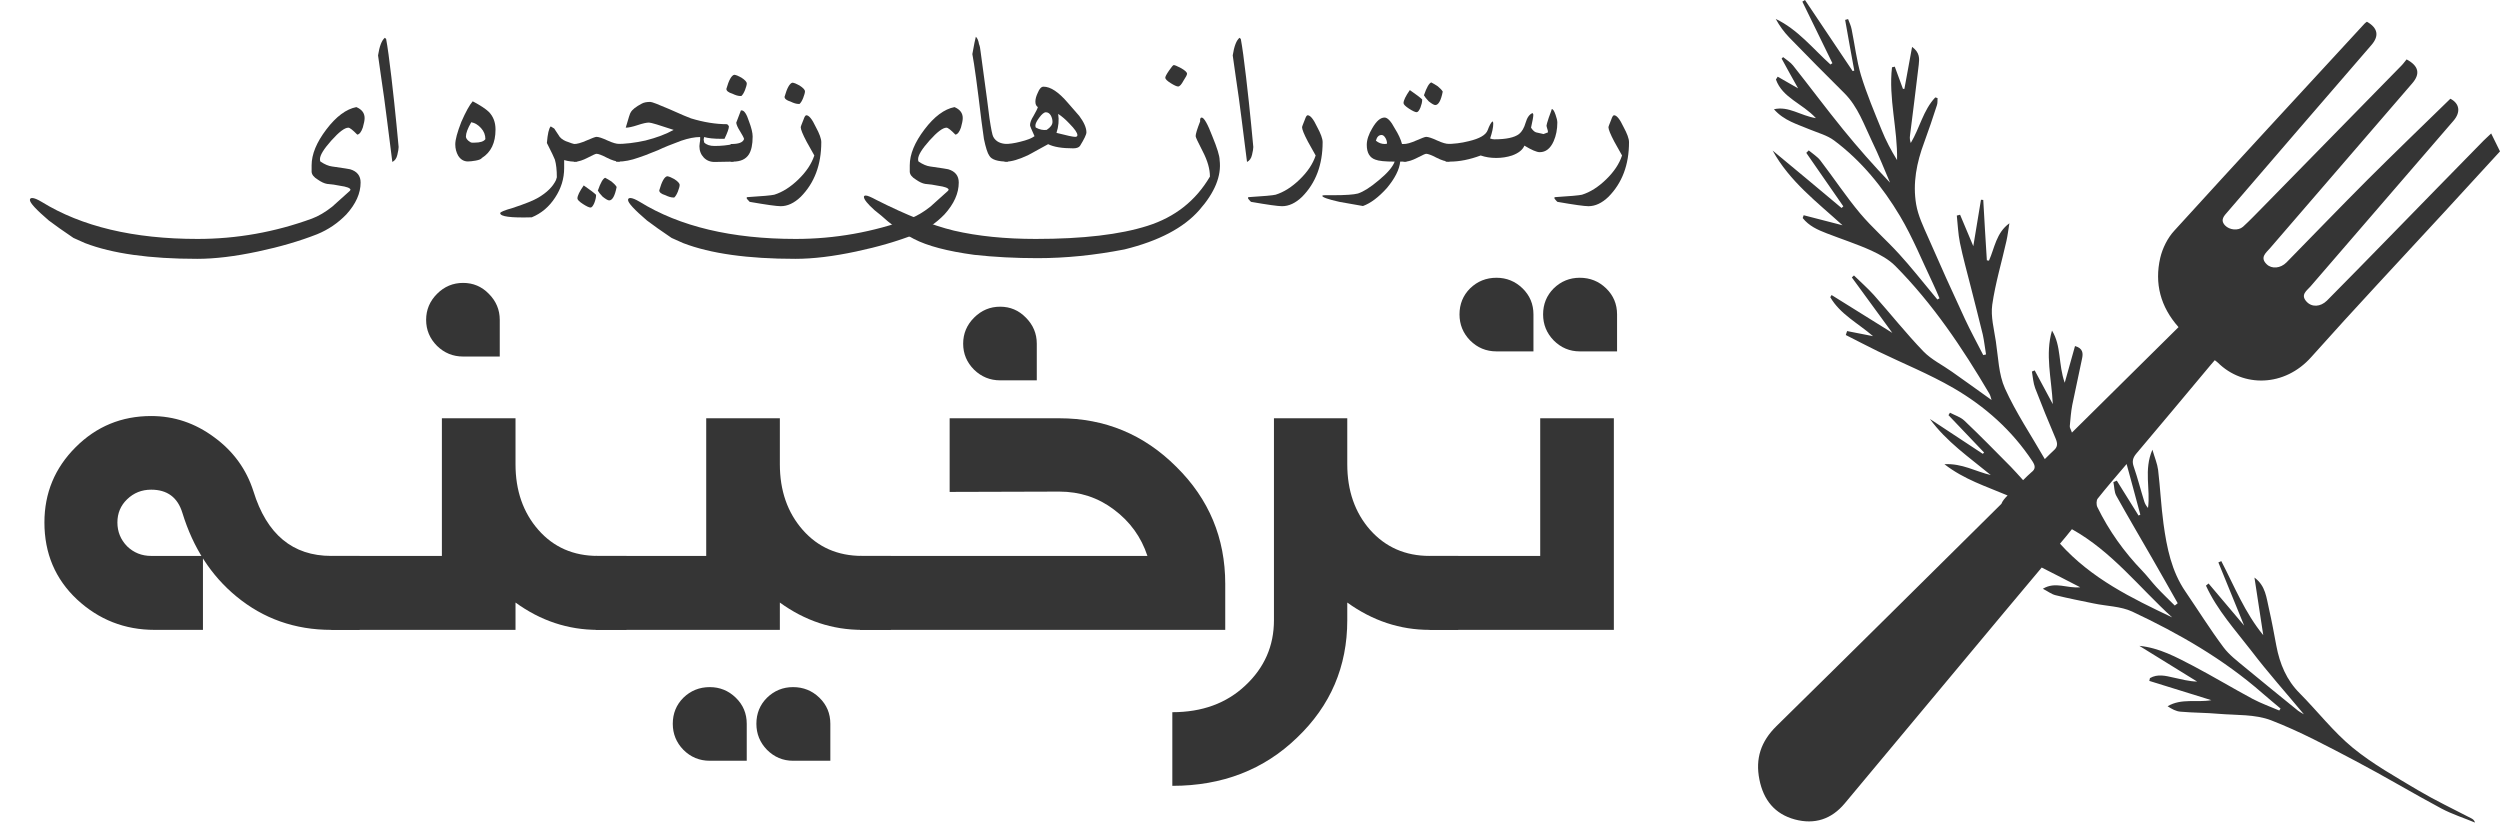 <svg width="155" height="51" viewBox="0 0 155 51" fill="none" xmlns="http://www.w3.org/2000/svg">
<path d="M1.854 12.399C1.854 12.318 1.901 12.277 1.996 12.277C2.119 12.277 2.314 12.356 2.581 12.515C5.063 14.047 8.286 14.814 12.248 14.814C14.674 14.814 17.038 14.394 19.341 13.553C19.745 13.402 20.164 13.156 20.596 12.815C20.955 12.485 21.319 12.158 21.688 11.834L21.73 11.771C21.73 11.662 21.507 11.576 21.06 11.513C20.814 11.46 20.554 11.423 20.28 11.402C20.108 11.374 19.914 11.284 19.7 11.133C19.461 10.989 19.334 10.831 19.32 10.658V10.247C19.32 9.568 19.624 8.828 20.232 8.027C20.841 7.225 21.461 6.763 22.094 6.64C22.435 6.784 22.606 7.011 22.606 7.32C22.606 7.457 22.569 7.652 22.495 7.905C22.403 8.176 22.289 8.324 22.152 8.348C21.871 8.06 21.686 7.916 21.598 7.916C21.37 7.916 21.018 8.181 20.544 8.712C20.072 9.24 19.837 9.625 19.837 9.867C19.837 9.948 19.849 9.999 19.874 10.02C20.131 10.192 20.368 10.293 20.586 10.321C21.296 10.423 21.67 10.481 21.709 10.495C22.142 10.625 22.358 10.899 22.358 11.318C22.358 11.986 22.062 12.645 21.472 13.295C20.951 13.833 20.347 14.243 19.658 14.524C18.575 14.949 17.353 15.306 15.992 15.594C14.575 15.897 13.32 16.048 12.227 16.048C9.281 16.048 6.962 15.723 5.271 15.072C4.888 14.9 4.649 14.793 4.554 14.751C3.914 14.318 3.404 13.958 3.024 13.669C2.244 13.002 1.854 12.578 1.854 12.399Z" fill="#353535"/>
<path d="M23.439 3.433C23.527 2.864 23.667 2.5 23.861 2.342C23.892 2.377 23.919 2.401 23.94 2.415C24.031 2.904 24.14 3.695 24.267 4.789C24.393 5.879 24.499 6.859 24.583 7.731C24.671 8.603 24.715 9.064 24.715 9.113C24.715 9.215 24.689 9.377 24.636 9.598C24.587 9.816 24.483 9.964 24.325 10.041C24.212 9.148 24.1 8.26 23.987 7.378C23.878 6.496 23.759 5.627 23.629 4.773C23.502 3.915 23.439 3.468 23.439 3.433Z" fill="#353535"/>
<path d="M28.227 8.95C28.227 8.661 28.352 8.197 28.602 7.557C28.876 6.931 29.112 6.506 29.308 6.281C29.776 6.527 30.11 6.747 30.311 6.94C30.585 7.222 30.722 7.585 30.722 8.032C30.722 8.855 30.441 9.442 29.878 9.793C29.836 9.864 29.709 9.918 29.498 9.957C29.291 9.992 29.129 10.01 29.013 10.01C28.764 10.01 28.563 9.894 28.412 9.662C28.289 9.447 28.227 9.21 28.227 8.95ZM28.887 8.464C28.887 8.545 28.934 8.63 29.029 8.718C29.127 8.802 29.205 8.844 29.261 8.844H29.424C29.769 8.844 29.992 8.772 30.094 8.628C30.094 8.368 30.005 8.139 29.825 7.942C29.646 7.742 29.444 7.621 29.219 7.578C28.997 7.962 28.887 8.257 28.887 8.464Z" fill="#353535"/>
<path d="M31.012 13.216C31.012 13.146 31.268 13.039 31.782 12.894C32.552 12.641 33.081 12.428 33.369 12.256C33.907 11.94 34.275 11.576 34.471 11.165C34.507 11.063 34.524 11.005 34.524 10.991C34.524 10.544 34.484 10.18 34.403 9.899C34.361 9.779 34.195 9.435 33.907 8.865C33.953 8.296 34.032 7.953 34.145 7.837L34.361 7.969C34.565 8.285 34.681 8.461 34.709 8.496C34.839 8.64 35.018 8.746 35.247 8.812C35.528 8.925 35.709 8.964 35.79 8.928V10.02C35.516 10.034 35.245 10.003 34.978 9.925V10.421C34.978 11.075 34.79 11.687 34.413 12.256C34.041 12.826 33.559 13.232 32.968 13.474C31.664 13.513 31.012 13.427 31.012 13.216Z" fill="#353535"/>
<path d="M35.579 8.928C35.758 8.936 36.02 8.863 36.365 8.712C36.709 8.561 36.915 8.485 36.982 8.485C37.112 8.485 37.337 8.559 37.657 8.707C37.977 8.855 38.233 8.928 38.427 8.928V10.02C38.205 10.02 37.938 9.939 37.625 9.778C37.312 9.616 37.098 9.535 36.982 9.535C36.929 9.535 36.748 9.616 36.438 9.778C36.129 9.939 35.874 10.02 35.674 10.02H35.579V8.928ZM37.066 11.819C37.231 11.337 37.383 11.071 37.52 11.022C37.643 11.085 37.776 11.165 37.92 11.259C38.072 11.383 38.175 11.493 38.232 11.592C38.123 12.147 37.968 12.425 37.767 12.425C37.694 12.425 37.56 12.349 37.367 12.198C37.215 12.04 37.115 11.913 37.066 11.819ZM35.8 12.304C35.8 12.138 35.931 11.869 36.191 11.497C36.588 11.771 36.843 11.964 36.955 12.077V12.114C36.955 12.24 36.92 12.395 36.85 12.578C36.769 12.771 36.69 12.868 36.613 12.868C36.525 12.868 36.367 12.794 36.138 12.646C35.913 12.499 35.8 12.384 35.8 12.304Z" fill="#353535"/>
<path d="M38.189 8.928C38.759 8.928 39.369 8.856 40.019 8.712C40.722 8.533 41.304 8.313 41.765 8.053C40.865 7.751 40.355 7.599 40.236 7.599C40.084 7.599 39.849 7.652 39.529 7.758C39.212 7.863 38.968 7.916 38.796 7.916C38.968 7.311 39.07 6.997 39.102 6.972C39.193 6.8 39.423 6.617 39.793 6.423C39.919 6.353 40.095 6.318 40.32 6.318C40.415 6.318 40.803 6.466 41.486 6.761C42.241 7.098 42.695 7.292 42.846 7.341C43.63 7.58 44.376 7.7 45.082 7.7C45.149 7.756 45.186 7.802 45.193 7.837C45.193 7.967 45.102 8.224 44.919 8.607H44.739C44.261 8.607 43.901 8.57 43.658 8.496L43.627 8.649L43.658 8.834C43.802 8.978 44.015 9.05 44.296 9.05C44.718 9.05 45.114 9.009 45.483 8.928V10.02L44.328 10.041C44.047 10.048 43.815 9.957 43.632 9.767C43.453 9.577 43.363 9.342 43.363 9.06C43.363 9.015 43.37 8.948 43.384 8.86C43.402 8.768 43.41 8.698 43.41 8.649V8.496C43.076 8.496 42.686 8.572 42.24 8.723C41.628 8.948 41.15 9.143 40.805 9.308C40.13 9.582 39.724 9.737 39.587 9.772C39.126 9.938 38.701 10.02 38.311 10.02H38.189V8.928ZM40.874 11.803C41.032 11.247 41.197 10.955 41.37 10.927C41.478 10.941 41.623 10.999 41.802 11.101C42.027 11.245 42.139 11.368 42.139 11.47C42.139 11.548 42.102 11.683 42.029 11.877C41.958 12.052 41.883 12.175 41.802 12.246H41.749C41.612 12.246 41.447 12.198 41.253 12.103C41 12.026 40.874 11.926 40.874 11.803Z" fill="#353535"/>
<path d="M45.035 5.511C45.193 4.956 45.358 4.664 45.53 4.636C45.639 4.65 45.784 4.708 45.963 4.81C46.188 4.954 46.3 5.077 46.3 5.179C46.3 5.256 46.264 5.392 46.19 5.585C46.119 5.761 46.044 5.884 45.963 5.954H45.91C45.773 5.954 45.608 5.907 45.414 5.812C45.161 5.734 45.035 5.634 45.035 5.511ZM45.304 8.928C45.792 8.936 46.068 8.832 46.132 8.617C46.111 8.529 46.024 8.364 45.873 8.122C45.743 7.918 45.667 7.747 45.646 7.61C45.727 7.382 45.824 7.127 45.937 6.845H45.984C46.142 6.845 46.293 7.072 46.438 7.526C46.589 7.923 46.664 8.236 46.664 8.464C46.664 8.96 46.585 9.331 46.427 9.577C46.237 9.872 45.912 10.02 45.451 10.02H45.304V8.928Z" fill="#353535"/>
<path d="M46.3 12.225C47.264 12.165 47.831 12.114 48.004 12.072C48.514 11.913 49.011 11.599 49.496 11.128C49.985 10.656 50.315 10.161 50.488 9.64C50.322 9.352 50.164 9.069 50.013 8.791C49.767 8.327 49.644 8.023 49.644 7.879L49.681 7.763C49.695 7.735 49.741 7.619 49.818 7.415C49.878 7.236 49.936 7.146 49.992 7.146C50.157 7.146 50.352 7.387 50.577 7.868C50.806 8.287 50.92 8.601 50.92 8.812C50.92 10.215 50.495 11.346 49.644 12.204C49.243 12.59 48.83 12.784 48.405 12.784C48.151 12.784 47.51 12.694 46.48 12.515C46.452 12.493 46.392 12.428 46.3 12.319V12.225ZM48.642 6.002C48.8 5.446 48.965 5.154 49.138 5.126C49.247 5.14 49.391 5.198 49.57 5.3C49.795 5.444 49.908 5.567 49.908 5.669C49.908 5.747 49.871 5.882 49.797 6.075C49.727 6.251 49.651 6.374 49.57 6.445H49.517C49.38 6.445 49.215 6.397 49.022 6.302C48.769 6.225 48.642 6.125 48.642 6.002Z" fill="#353535"/>
<path d="M38.938 12.399C38.938 12.318 38.986 12.277 39.081 12.277C39.204 12.277 39.399 12.356 39.666 12.515C42.148 14.047 45.37 14.814 49.333 14.814C51.759 14.814 54.123 14.394 56.426 13.553C56.83 13.402 57.249 13.156 57.681 12.815C58.04 12.485 58.404 12.158 58.773 11.834L58.815 11.771C58.815 11.662 58.592 11.576 58.145 11.513C57.899 11.46 57.639 11.423 57.365 11.402C57.192 11.374 56.999 11.284 56.785 11.133C56.545 10.989 56.419 10.831 56.405 10.658V10.247C56.405 9.568 56.709 8.828 57.317 8.027C57.925 7.225 58.546 6.763 59.179 6.64C59.52 6.784 59.69 7.011 59.69 7.32C59.69 7.457 59.653 7.652 59.58 7.905C59.488 8.176 59.374 8.324 59.237 8.348C58.956 8.06 58.771 7.916 58.683 7.916C58.455 7.916 58.103 8.181 57.628 8.712C57.157 9.24 56.922 9.625 56.922 9.867C56.922 9.948 56.934 9.999 56.959 10.02C57.215 10.192 57.453 10.293 57.67 10.321C58.381 10.423 58.755 10.481 58.794 10.495C59.226 10.625 59.443 10.899 59.443 11.318C59.443 11.986 59.147 12.645 58.556 13.295C58.036 13.833 57.431 14.243 56.742 14.524C55.66 14.949 54.438 15.306 53.077 15.594C51.66 15.897 50.405 16.048 49.312 16.048C46.365 16.048 44.047 15.723 42.356 15.072C41.972 14.9 41.733 14.793 41.638 14.751C40.998 14.318 40.489 13.958 40.109 13.669C39.328 13.002 38.938 12.578 38.938 12.399Z" fill="#353535"/>
<path d="M60.286 3.354C60.388 2.781 60.46 2.422 60.502 2.278C60.597 2.363 60.663 2.514 60.698 2.732C60.743 2.83 60.777 2.989 60.798 3.206C61.156 5.833 61.339 7.204 61.346 7.32C61.448 8.006 61.527 8.394 61.584 8.485C61.742 8.781 62.044 8.928 62.491 8.928V10.02C61.858 10.02 61.473 9.897 61.336 9.651C61.227 9.5 61.116 9.155 61.004 8.617C60.972 8.378 60.921 8.007 60.851 7.505C60.597 5.374 60.409 3.991 60.286 3.354Z" fill="#353535"/>
<path d="M62.285 8.928C62.57 8.928 62.89 8.883 63.245 8.791C63.67 8.689 63.969 8.573 64.141 8.443C63.955 8.039 63.862 7.812 63.862 7.763C63.862 7.605 63.934 7.413 64.078 7.188C64.229 6.924 64.319 6.742 64.347 6.64C64.245 6.576 64.194 6.464 64.194 6.302C64.194 6.137 64.245 5.951 64.347 5.743C64.445 5.497 64.563 5.374 64.7 5.374C65.133 5.374 65.634 5.706 66.203 6.371C66.657 6.888 66.894 7.16 66.915 7.188C67.211 7.585 67.358 7.925 67.358 8.206C67.358 8.336 67.225 8.617 66.957 9.05C66.88 9.148 66.74 9.197 66.536 9.197C65.847 9.197 65.33 9.111 64.985 8.939C64.574 9.164 64.166 9.387 63.762 9.609C63.185 9.883 62.724 10.02 62.38 10.02H62.285V8.928ZM65.502 8.238C66.142 8.403 66.527 8.485 66.657 8.485C66.752 8.485 66.799 8.45 66.799 8.38C66.799 8.236 66.636 7.999 66.309 7.668C66.073 7.415 65.84 7.213 65.607 7.062C65.667 7.448 65.632 7.84 65.502 8.238ZM64.194 7.784C64.194 7.865 64.208 7.909 64.236 7.916C64.454 8.035 64.674 8.081 64.895 8.053C65.135 7.895 65.254 7.73 65.254 7.557C65.254 7.413 65.217 7.276 65.143 7.146C65.066 7.023 64.966 6.961 64.843 6.961C64.734 6.961 64.598 7.07 64.437 7.288C64.275 7.503 64.194 7.668 64.194 7.784Z" fill="#353535"/>
<path d="M53.562 12.204C53.562 12.151 53.603 12.124 53.684 12.124C53.785 12.124 54.005 12.216 54.343 12.399C56.206 13.341 57.804 13.974 59.137 14.297C60.62 14.642 62.313 14.814 64.215 14.814C67.137 14.814 69.447 14.543 71.145 14.002C72.847 13.464 74.137 12.446 75.016 10.948C75.016 10.481 74.868 9.962 74.573 9.393C74.277 8.823 74.13 8.507 74.13 8.443C74.13 8.306 74.223 8 74.409 7.526C74.395 7.367 74.427 7.288 74.504 7.288C74.648 7.288 74.868 7.673 75.163 8.443C75.466 9.178 75.617 9.672 75.617 9.925C75.74 10.903 75.318 11.938 74.351 13.031C73.388 14.128 71.844 14.939 69.721 15.463C67.865 15.825 66.068 16.006 64.331 16.006C62.95 16.006 61.64 15.937 60.402 15.8C58.739 15.575 57.493 15.246 56.663 14.814C56.175 14.571 55.635 14.207 55.044 13.722C54.777 13.48 54.503 13.249 54.221 13.031C53.782 12.638 53.562 12.362 53.562 12.204ZM72.247 4.82C72.247 4.75 72.324 4.602 72.479 4.377C72.634 4.149 72.732 4.034 72.774 4.034C72.834 4.034 72.982 4.096 73.217 4.219C73.471 4.363 73.597 4.481 73.597 4.572C73.597 4.639 73.525 4.78 73.381 4.994C73.251 5.24 73.138 5.363 73.043 5.363C72.959 5.363 72.804 5.293 72.579 5.152C72.358 5.012 72.247 4.901 72.247 4.82Z" fill="#353535"/>
<path d="M76.429 3.433C76.517 2.864 76.658 2.5 76.851 2.342C76.883 2.377 76.909 2.401 76.93 2.415C77.022 2.904 77.13 3.695 77.257 4.789C77.384 5.879 77.489 6.859 77.573 7.731C77.661 8.603 77.705 9.064 77.705 9.113C77.705 9.215 77.679 9.377 77.626 9.598C77.577 9.816 77.473 9.964 77.315 10.041C77.203 9.148 77.09 8.26 76.978 7.378C76.869 6.496 76.749 5.627 76.619 4.773C76.492 3.915 76.429 3.468 76.429 3.433Z" fill="#353535"/>
<path d="M77.384 12.225C78.347 12.165 78.915 12.114 79.087 12.072C79.597 11.913 80.094 11.599 80.579 11.128C81.068 10.656 81.399 10.161 81.571 9.64C81.406 9.352 81.248 9.069 81.096 8.791C80.85 8.327 80.727 8.023 80.727 7.879L80.764 7.763C80.778 7.735 80.824 7.619 80.901 7.415C80.961 7.236 81.019 7.146 81.075 7.146C81.24 7.146 81.436 7.387 81.661 7.868C81.889 8.287 82.003 8.601 82.003 8.812C82.003 10.215 81.578 11.346 80.727 12.204C80.326 12.59 79.913 12.784 79.488 12.784C79.235 12.784 78.593 12.694 77.563 12.515C77.535 12.493 77.475 12.428 77.384 12.319V12.225Z" fill="#353535"/>
<path d="M81.977 12.135C82.005 12.114 82.058 12.103 82.135 12.103H82.668C83.417 12.103 83.925 12.068 84.192 11.998C84.544 11.882 84.974 11.607 85.484 11.175C86.019 10.736 86.347 10.351 86.47 10.02C85.873 10.02 85.475 9.98 85.278 9.899C84.92 9.779 84.74 9.473 84.74 8.981C84.74 8.672 84.856 8.324 85.088 7.937C85.338 7.505 85.59 7.288 85.843 7.288C86.029 7.288 86.242 7.515 86.481 7.969C86.702 8.32 86.85 8.64 86.924 8.928H87.203V10.02H86.813C86.764 10.509 86.488 11.056 85.985 11.66C85.472 12.23 84.978 12.601 84.503 12.773C84.078 12.703 83.591 12.617 83.042 12.515C82.332 12.356 81.977 12.23 81.977 12.135ZM85.305 8.723C85.47 8.86 85.656 8.928 85.864 8.928C85.899 8.928 85.943 8.921 85.996 8.907C85.996 8.798 85.969 8.691 85.916 8.586C85.839 8.442 85.753 8.369 85.658 8.369C85.486 8.369 85.368 8.487 85.305 8.723Z" fill="#353535"/>
<path d="M87.019 8.928C87.198 8.936 87.46 8.863 87.805 8.712C88.149 8.561 88.355 8.485 88.421 8.485C88.552 8.485 88.777 8.559 89.097 8.707C89.416 8.855 89.673 8.928 89.867 8.928V10.02C89.645 10.02 89.378 9.939 89.065 9.778C88.752 9.616 88.538 9.535 88.421 9.535C88.369 9.535 88.188 9.616 87.878 9.778C87.569 9.939 87.314 10.02 87.114 10.02H87.019V8.928ZM88.284 5.907C88.45 5.425 88.601 5.16 88.738 5.11C88.861 5.174 88.995 5.253 89.139 5.348C89.29 5.471 89.394 5.581 89.45 5.68C89.341 6.235 89.186 6.513 88.986 6.513C88.912 6.513 88.778 6.438 88.585 6.286C88.434 6.128 88.334 6.002 88.284 5.907ZM87.019 6.392C87.019 6.227 87.149 5.958 87.409 5.585C87.806 5.859 88.061 6.053 88.174 6.165V6.202C88.174 6.329 88.138 6.483 88.068 6.666C87.987 6.859 87.908 6.956 87.831 6.956C87.743 6.956 87.585 6.882 87.356 6.735C87.131 6.587 87.019 6.473 87.019 6.392Z" fill="#353535"/>
<path d="M89.629 8.928C90.129 8.928 90.605 8.87 91.058 8.754C91.733 8.596 92.125 8.369 92.234 8.074C92.343 7.779 92.444 7.596 92.535 7.526C92.567 7.547 92.582 7.594 92.582 7.668C92.582 7.897 92.517 8.202 92.387 8.586C92.486 8.621 92.572 8.638 92.646 8.638C93.381 8.638 93.892 8.529 94.18 8.311C94.36 8.167 94.497 7.93 94.592 7.599C94.683 7.283 94.826 7.086 95.019 7.009L95.045 7.051C95.059 7.072 95.066 7.097 95.066 7.125C95.066 7.234 95.019 7.498 94.924 7.916C95.026 8.074 95.13 8.171 95.235 8.206C95.267 8.213 95.421 8.248 95.699 8.311L95.974 8.206C95.974 8.132 95.958 8.053 95.926 7.969C95.898 7.881 95.884 7.819 95.884 7.784C95.884 7.742 95.931 7.577 96.026 7.288C96.149 6.958 96.211 6.782 96.211 6.761C96.288 6.761 96.367 6.882 96.448 7.125C96.518 7.318 96.554 7.476 96.554 7.599C96.554 8.025 96.478 8.41 96.327 8.754C96.126 9.208 95.838 9.435 95.462 9.435C95.276 9.435 94.959 9.299 94.513 9.029C94.404 9.292 94.149 9.496 93.748 9.64C93.439 9.742 93.11 9.793 92.762 9.793C92.417 9.793 92.097 9.742 91.802 9.64C91.12 9.894 90.484 10.02 89.893 10.02H89.629V8.928Z" fill="#353535"/>
<path d="M96.38 12.225C97.343 12.165 97.911 12.114 98.083 12.072C98.593 11.913 99.09 11.599 99.575 11.128C100.064 10.656 100.395 10.161 100.567 9.64C100.402 9.352 100.243 9.069 100.092 8.791C99.846 8.327 99.723 8.023 99.723 7.879L99.76 7.763C99.774 7.735 99.82 7.619 99.897 7.415C99.957 7.236 100.015 7.146 100.071 7.146C100.236 7.146 100.432 7.387 100.657 7.868C100.885 8.287 100.999 8.601 100.999 8.812C100.999 10.215 100.574 11.346 99.723 12.204C99.322 12.59 98.909 12.784 98.484 12.784C98.231 12.784 97.589 12.694 96.559 12.515C96.531 12.493 96.471 12.428 96.38 12.319V12.225Z" fill="#353535"/>
<path d="M22.293 39.052H20.538C18.292 39.052 16.331 38.361 14.656 36.979C13.088 35.69 11.972 33.962 11.307 31.795C11.014 30.838 10.37 30.36 9.373 30.36C8.788 30.36 8.29 30.559 7.878 30.958C7.479 31.343 7.279 31.822 7.279 32.393C7.279 32.965 7.479 33.456 7.878 33.868C8.29 34.267 8.788 34.467 9.373 34.467H12.583V39.052H9.592C7.731 39.052 6.123 38.421 4.767 37.158C3.425 35.895 2.754 34.307 2.754 32.393C2.754 30.572 3.398 29.017 4.688 27.728C5.977 26.438 7.539 25.794 9.373 25.794C10.795 25.794 12.098 26.232 13.281 27.11C14.464 27.974 15.274 29.09 15.713 30.459C16.537 33.131 18.145 34.467 20.538 34.467H22.293V39.052Z" fill="#353535"/>
<path d="M30.985 22.105H28.712C28.088 22.105 27.549 21.886 27.098 21.447C26.646 20.995 26.42 20.457 26.42 19.832C26.42 19.208 26.646 18.669 27.098 18.217C27.549 17.765 28.088 17.54 28.712 17.54C29.337 17.54 29.869 17.765 30.308 18.217C30.759 18.669 30.985 19.208 30.985 19.832V22.105ZM38.841 39.052H37.066C35.219 39.052 33.517 38.487 31.962 37.358V39.052H20.538V34.467H27.397V25.933H31.962V28.784C31.962 30.419 32.434 31.775 33.378 32.852C34.322 33.928 35.551 34.467 37.066 34.467H38.841V39.052Z" fill="#353535"/>
<path d="M55.23 39.052H53.455C51.608 39.052 49.906 38.487 48.351 37.358V39.052H36.927V34.467H43.785V25.933H48.351V28.784C48.351 30.419 48.823 31.775 49.767 32.852C50.711 33.928 51.94 34.467 53.455 34.467H55.23V39.052ZM51.481 47.167H49.169C48.544 47.167 48.006 46.941 47.554 46.489C47.115 46.037 46.896 45.499 46.896 44.874C46.896 44.236 47.115 43.698 47.554 43.259C48.006 42.821 48.544 42.601 49.169 42.601C49.807 42.601 50.352 42.821 50.804 43.259C51.255 43.698 51.481 44.236 51.481 44.874V47.167ZM46.298 47.167H44.005C43.367 47.167 42.822 46.941 42.37 46.489C41.931 46.037 41.712 45.499 41.712 44.874C41.712 44.236 41.931 43.698 42.37 43.259C42.822 42.821 43.367 42.601 44.005 42.601C44.63 42.601 45.168 42.821 45.62 43.259C46.072 43.698 46.298 44.236 46.298 44.874V47.167Z" fill="#353535"/>
<path d="M75.965 39.052H53.316V34.467H71.14C70.755 33.297 70.063 32.34 69.067 31.596C68.083 30.851 66.953 30.479 65.677 30.479L58.878 30.499V25.933H65.677C68.508 25.933 70.927 26.937 72.934 28.944C74.955 30.938 75.965 33.357 75.965 36.201V39.052ZM64.281 23.581H62.009C61.384 23.581 60.846 23.361 60.394 22.923C59.942 22.471 59.716 21.933 59.716 21.308C59.716 20.683 59.942 20.145 60.394 19.693C60.846 19.241 61.384 19.015 62.009 19.015C62.633 19.015 63.165 19.241 63.604 19.693C64.055 20.145 64.281 20.683 64.281 21.308V23.581Z" fill="#353535"/>
<path d="M90.409 39.052H88.635C86.8 39.052 85.099 38.487 83.531 37.358V38.454C83.531 41.325 82.494 43.751 80.42 45.731C78.36 47.725 75.781 48.722 72.684 48.722V44.156C74.532 44.156 76.04 43.605 77.21 42.502C78.393 41.398 78.985 40.049 78.985 38.454V25.933H83.531V28.784C83.531 30.419 84.002 31.775 84.946 32.852C85.903 33.928 87.132 34.467 88.635 34.467H90.409V39.052Z" fill="#353535"/>
<path d="M100.059 39.052H88.635V34.467H95.493V25.933H100.059V39.052ZM100.258 21.786H97.945C97.321 21.786 96.782 21.56 96.331 21.108C95.892 20.657 95.672 20.118 95.672 19.493C95.672 18.855 95.892 18.317 96.331 17.878C96.782 17.44 97.321 17.221 97.945 17.221C98.584 17.221 99.128 17.44 99.58 17.878C100.032 18.317 100.258 18.855 100.258 19.493V21.786ZM95.074 21.786H92.782C92.144 21.786 91.599 21.56 91.147 21.108C90.708 20.657 90.489 20.118 90.489 19.493C90.489 18.855 90.708 18.317 91.147 17.878C91.599 17.44 92.144 17.221 92.782 17.221C93.406 17.221 93.945 17.44 94.397 17.878C94.848 18.317 95.074 18.855 95.074 19.493V21.786Z" fill="#353535"/>
<path d="M124.47 30.718C123.124 30.147 121.778 29.729 120.553 28.78C121.656 28.719 122.497 29.239 123.428 29.453C122.102 28.362 120.685 27.392 119.652 25.974C120.745 26.699 121.839 27.413 122.932 28.137C122.962 28.107 122.993 28.086 123.013 28.056C122.274 27.28 121.545 26.515 120.806 25.74C120.836 25.689 120.867 25.638 120.897 25.587C121.201 25.75 121.555 25.852 121.798 26.087C122.78 27.015 123.721 27.984 124.673 28.943C124.926 29.198 125.149 29.463 125.432 29.77C125.635 29.576 125.786 29.413 125.948 29.28C126.232 29.066 126.181 28.862 126.009 28.596C124.744 26.678 123.063 25.189 121.11 24.056C119.612 23.189 117.992 22.536 116.433 21.781C115.765 21.455 115.107 21.108 114.439 20.771C114.469 20.69 114.49 20.608 114.52 20.526C115.016 20.628 115.522 20.72 116.13 20.843C115.168 20.016 114.085 19.476 113.477 18.425C113.508 18.384 113.528 18.333 113.558 18.292C114.773 19.047 115.978 19.802 117.324 20.639C116.423 19.404 115.613 18.302 114.814 17.201C114.854 17.16 114.895 17.119 114.945 17.078C115.36 17.486 115.795 17.864 116.18 18.292C117.213 19.455 118.184 20.68 119.257 21.792C119.753 22.302 120.432 22.628 121.019 23.046C121.818 23.608 122.608 24.179 123.478 24.801C123.418 24.617 123.397 24.495 123.337 24.403C121.667 21.567 119.834 18.833 117.506 16.486C117.101 16.078 116.555 15.783 116.028 15.538C115.127 15.13 114.176 14.824 113.255 14.466C112.698 14.252 112.151 14.007 111.767 13.518C111.787 13.457 111.807 13.405 111.827 13.344C112.627 13.548 113.437 13.763 114.237 13.967C112.668 12.538 110.957 11.253 109.904 9.335C111.331 10.518 112.759 11.702 114.176 12.895C114.216 12.865 114.257 12.824 114.287 12.793C113.518 11.691 112.749 10.579 111.989 9.478C112.04 9.427 112.091 9.376 112.141 9.325C112.384 9.529 112.668 9.702 112.86 9.947C113.69 11.028 114.449 12.181 115.33 13.232C116.079 14.12 116.97 14.895 117.749 15.752C118.468 16.538 119.126 17.374 119.804 18.19C119.905 18.313 120.017 18.445 120.118 18.568C120.158 18.547 120.199 18.527 120.249 18.496C120.118 18.19 119.986 17.874 119.844 17.578C119.176 16.18 118.589 14.722 117.8 13.395C116.727 11.6 115.411 9.978 113.72 8.713C113.285 8.386 112.728 8.243 112.212 8.029C111.443 7.703 110.613 7.488 109.985 6.774C110.896 6.56 111.625 7.172 112.587 7.325C111.746 6.407 110.512 6.07 110.107 4.928C110.147 4.866 110.177 4.815 110.218 4.754C110.613 4.979 111.018 5.213 111.483 5.479C111.119 4.826 110.785 4.234 110.461 3.632C110.491 3.601 110.522 3.571 110.552 3.54C110.765 3.714 111.008 3.856 111.169 4.06C112.212 5.376 113.214 6.723 114.267 8.019C115.188 9.151 116.16 10.253 117.182 11.324C116.818 10.477 116.484 9.621 116.079 8.794C115.573 7.743 115.198 6.621 114.348 5.774C113.194 4.632 112.06 3.479 110.927 2.316C110.603 1.979 110.329 1.602 110.096 1.173C111.463 1.826 112.394 3.01 113.488 3.999C113.528 3.969 113.569 3.948 113.609 3.918C112.992 2.642 112.374 1.377 111.746 0.102C111.797 0.071 111.858 0.031 111.908 0C112.89 1.469 113.882 2.938 114.864 4.407C114.895 4.397 114.935 4.387 114.965 4.377C114.773 3.326 114.581 2.285 114.399 1.234C114.459 1.214 114.52 1.194 114.581 1.183C114.662 1.398 114.763 1.602 114.803 1.826C114.996 2.775 115.107 3.744 115.38 4.662C115.735 5.825 116.21 6.948 116.666 8.07C116.919 8.702 117.243 9.314 117.618 9.927C117.658 7.998 117.081 6.101 117.304 4.173C117.364 4.162 117.415 4.152 117.476 4.132C117.648 4.591 117.81 5.05 117.982 5.509C118.012 5.509 118.043 5.509 118.073 5.509C118.225 4.673 118.377 3.826 118.549 2.908C119.035 3.254 119.004 3.642 118.964 3.999C118.792 5.479 118.599 6.958 118.417 8.427C118.397 8.57 118.417 8.713 118.468 8.866C119.025 7.937 119.237 6.835 119.986 6.04C120.037 6.05 120.087 6.07 120.128 6.08C120.118 6.233 120.138 6.397 120.087 6.529C119.834 7.305 119.581 8.07 119.298 8.835C118.832 10.08 118.579 11.355 118.802 12.671C118.923 13.375 119.247 14.048 119.541 14.711C120.28 16.405 121.039 18.088 121.818 19.761C122.173 20.526 122.578 21.261 122.962 22.016C123.023 22.006 123.074 21.985 123.134 21.975C123.063 21.567 123.023 21.149 122.932 20.741C122.699 19.761 122.436 18.782 122.193 17.803C121.96 16.884 121.707 15.976 121.515 15.048C121.403 14.497 121.383 13.926 121.322 13.365C121.393 13.344 121.454 13.334 121.525 13.314C121.778 13.916 122.041 14.528 122.345 15.262C122.517 14.222 122.669 13.303 122.82 12.385C122.871 12.385 122.922 12.396 122.962 12.396C123.033 13.64 123.104 14.895 123.185 16.14C123.225 16.15 123.266 16.15 123.316 16.16C123.671 15.364 123.762 14.436 124.582 13.844C124.521 14.211 124.481 14.569 124.4 14.936C124.106 16.252 123.711 17.558 123.519 18.894C123.418 19.629 123.63 20.404 123.742 21.159C123.893 22.149 123.914 23.21 124.309 24.087C124.987 25.587 125.918 26.964 126.778 28.464C127.031 28.219 127.173 28.066 127.335 27.923C127.578 27.709 127.578 27.505 127.457 27.209C127.011 26.168 126.586 25.117 126.181 24.067C126.06 23.74 126.039 23.383 125.979 23.036C126.039 23.016 126.09 22.985 126.151 22.965C126.495 23.618 126.849 24.261 127.274 25.056C127.193 23.444 126.789 21.975 127.224 20.496C127.811 21.445 127.608 22.598 128.013 23.73C128.246 22.904 128.449 22.189 128.651 21.455C129.157 21.598 129.157 21.914 129.086 22.24C128.894 23.199 128.671 24.158 128.479 25.117C128.398 25.546 128.368 25.985 128.327 26.423C128.317 26.525 128.398 26.627 128.459 26.821C130.696 24.607 132.882 22.445 135.069 20.282C133.945 19.017 133.571 17.568 133.935 15.987C134.077 15.385 134.391 14.752 134.806 14.303C138.713 10.008 142.661 5.744 146.598 1.469C146.639 1.418 146.7 1.387 146.75 1.347C147.428 1.734 147.519 2.224 147.034 2.785C144.058 6.233 141.071 9.682 138.106 13.14C137.903 13.375 137.63 13.63 137.954 13.977C138.227 14.262 138.763 14.324 139.067 14.058C139.492 13.671 139.887 13.252 140.292 12.844C143.157 9.916 146.031 6.988 148.896 4.06C149.018 3.938 149.109 3.795 149.21 3.683C149.969 4.091 150.07 4.581 149.554 5.172C146.608 8.58 143.663 11.998 140.727 15.405C140.484 15.681 140.1 15.966 140.535 16.384C140.849 16.691 141.395 16.64 141.76 16.272C143.44 14.558 145.11 12.824 146.811 11.12C148.491 9.447 150.192 7.805 151.923 6.121C152.479 6.407 152.591 6.937 152.115 7.488C149.159 10.906 146.204 14.334 143.248 17.762C143.025 18.017 142.61 18.272 143.005 18.7C143.329 19.057 143.865 19.037 144.27 18.639C145.535 17.364 146.791 16.078 148.046 14.793C150.02 12.773 151.994 10.743 153.978 8.723C154.099 8.6 154.221 8.498 154.453 8.274C154.656 8.682 154.828 9.029 155 9.386C153.816 10.671 152.662 11.936 151.508 13.191C148.765 16.17 145.991 19.119 143.298 22.138C141.648 23.995 139.077 24.036 137.508 22.485C137.458 22.434 137.407 22.404 137.316 22.332C137.154 22.526 136.982 22.71 136.83 22.904C135.372 24.648 133.915 26.393 132.457 28.117C132.234 28.382 132.174 28.607 132.295 28.943C132.538 29.647 132.72 30.372 132.943 31.086C132.984 31.228 133.064 31.361 133.176 31.494C133.338 30.331 132.903 29.137 133.449 27.882C133.591 28.372 133.753 28.749 133.803 29.137C133.935 30.249 133.986 31.361 134.137 32.473C134.34 33.952 134.633 35.422 135.504 36.687C136.283 37.829 137.022 39.013 137.852 40.125C138.207 40.604 138.713 40.982 139.178 41.369C140.272 42.277 141.375 43.165 142.478 44.063C142.58 44.144 142.691 44.195 142.843 44.287C141.739 42.961 140.626 41.716 139.614 40.39C138.602 39.074 137.468 37.839 136.769 36.309C136.82 36.268 136.881 36.217 136.931 36.176C137.64 37.023 138.348 37.86 139.138 38.788C138.571 37.411 138.055 36.146 137.539 34.871C137.599 34.84 137.66 34.82 137.721 34.789C138.531 36.35 139.189 38.003 140.322 39.38C140.14 38.186 139.958 37.003 139.776 35.809C140.474 36.319 140.515 37.064 140.677 37.748C140.849 38.502 140.99 39.268 141.132 40.033C141.345 41.155 141.76 42.165 142.59 42.991C143.693 44.103 144.675 45.379 145.88 46.368C147.115 47.378 148.532 48.164 149.908 48.99C150.981 49.623 152.115 50.163 153.218 50.735C153.32 50.786 153.411 50.857 153.451 51C152.763 50.714 152.034 50.48 151.376 50.133C149.584 49.174 147.833 48.123 146.031 47.174C144.321 46.276 142.6 45.348 140.798 44.654C139.806 44.277 138.642 44.348 137.559 44.257C136.769 44.185 135.98 44.195 135.19 44.124C134.917 44.103 134.654 43.961 134.391 43.787C135.261 43.277 136.192 43.573 137.103 43.41C135.818 43.012 134.542 42.614 133.257 42.216C133.267 42.155 133.277 42.104 133.297 42.043C133.773 41.767 134.269 41.9 134.765 42.012C135.241 42.114 135.717 42.247 136.223 42.257C135.028 41.522 133.834 40.778 132.639 40.043C133.884 40.165 134.937 40.747 136 41.298C137.235 41.951 138.44 42.675 139.675 43.338C140.201 43.614 140.768 43.818 141.314 44.052C141.345 44.012 141.365 43.971 141.395 43.93C141.021 43.614 140.646 43.308 140.272 42.981C137.852 40.859 135.089 39.278 132.204 37.921C131.485 37.584 130.605 37.584 129.795 37.411C129.005 37.248 128.216 37.095 127.436 36.901C127.193 36.84 126.971 36.666 126.657 36.503C127.436 36.034 128.145 36.493 128.975 36.411C128.115 35.962 127.366 35.585 126.586 35.187C125.807 36.115 125.037 37.033 124.268 37.952C120.968 41.91 117.668 45.858 114.368 49.817C113.548 50.796 112.506 51.133 111.281 50.806C110.036 50.469 109.337 49.602 109.084 48.337C108.821 47.031 109.175 45.97 110.137 45.022C114.803 40.441 119.44 35.84 124.086 31.239C124.157 31.055 124.288 30.902 124.47 30.718ZM131.85 28.77C131.202 29.535 130.615 30.208 130.058 30.912C129.967 31.024 129.967 31.3 130.038 31.443C130.757 32.912 131.698 34.228 132.832 35.401C133.135 35.717 133.399 36.074 133.692 36.391C134.056 36.789 134.451 37.156 134.836 37.544C134.897 37.492 134.957 37.452 135.018 37.401C134.492 36.472 133.965 35.534 133.429 34.605C132.69 33.32 131.931 32.034 131.212 30.739C131.08 30.504 131.091 30.178 131.03 29.892C131.101 29.861 131.172 29.831 131.242 29.8C131.688 30.524 132.143 31.249 132.589 31.963C132.629 31.943 132.66 31.932 132.7 31.912C132.437 30.912 132.153 29.892 131.85 28.77ZM127.72 33.708C129.673 35.881 132.164 37.084 134.674 38.278C132.639 36.431 130.949 34.197 128.459 32.81C128.216 33.116 127.973 33.412 127.72 33.708Z" fill="#353535"/>
</svg>
